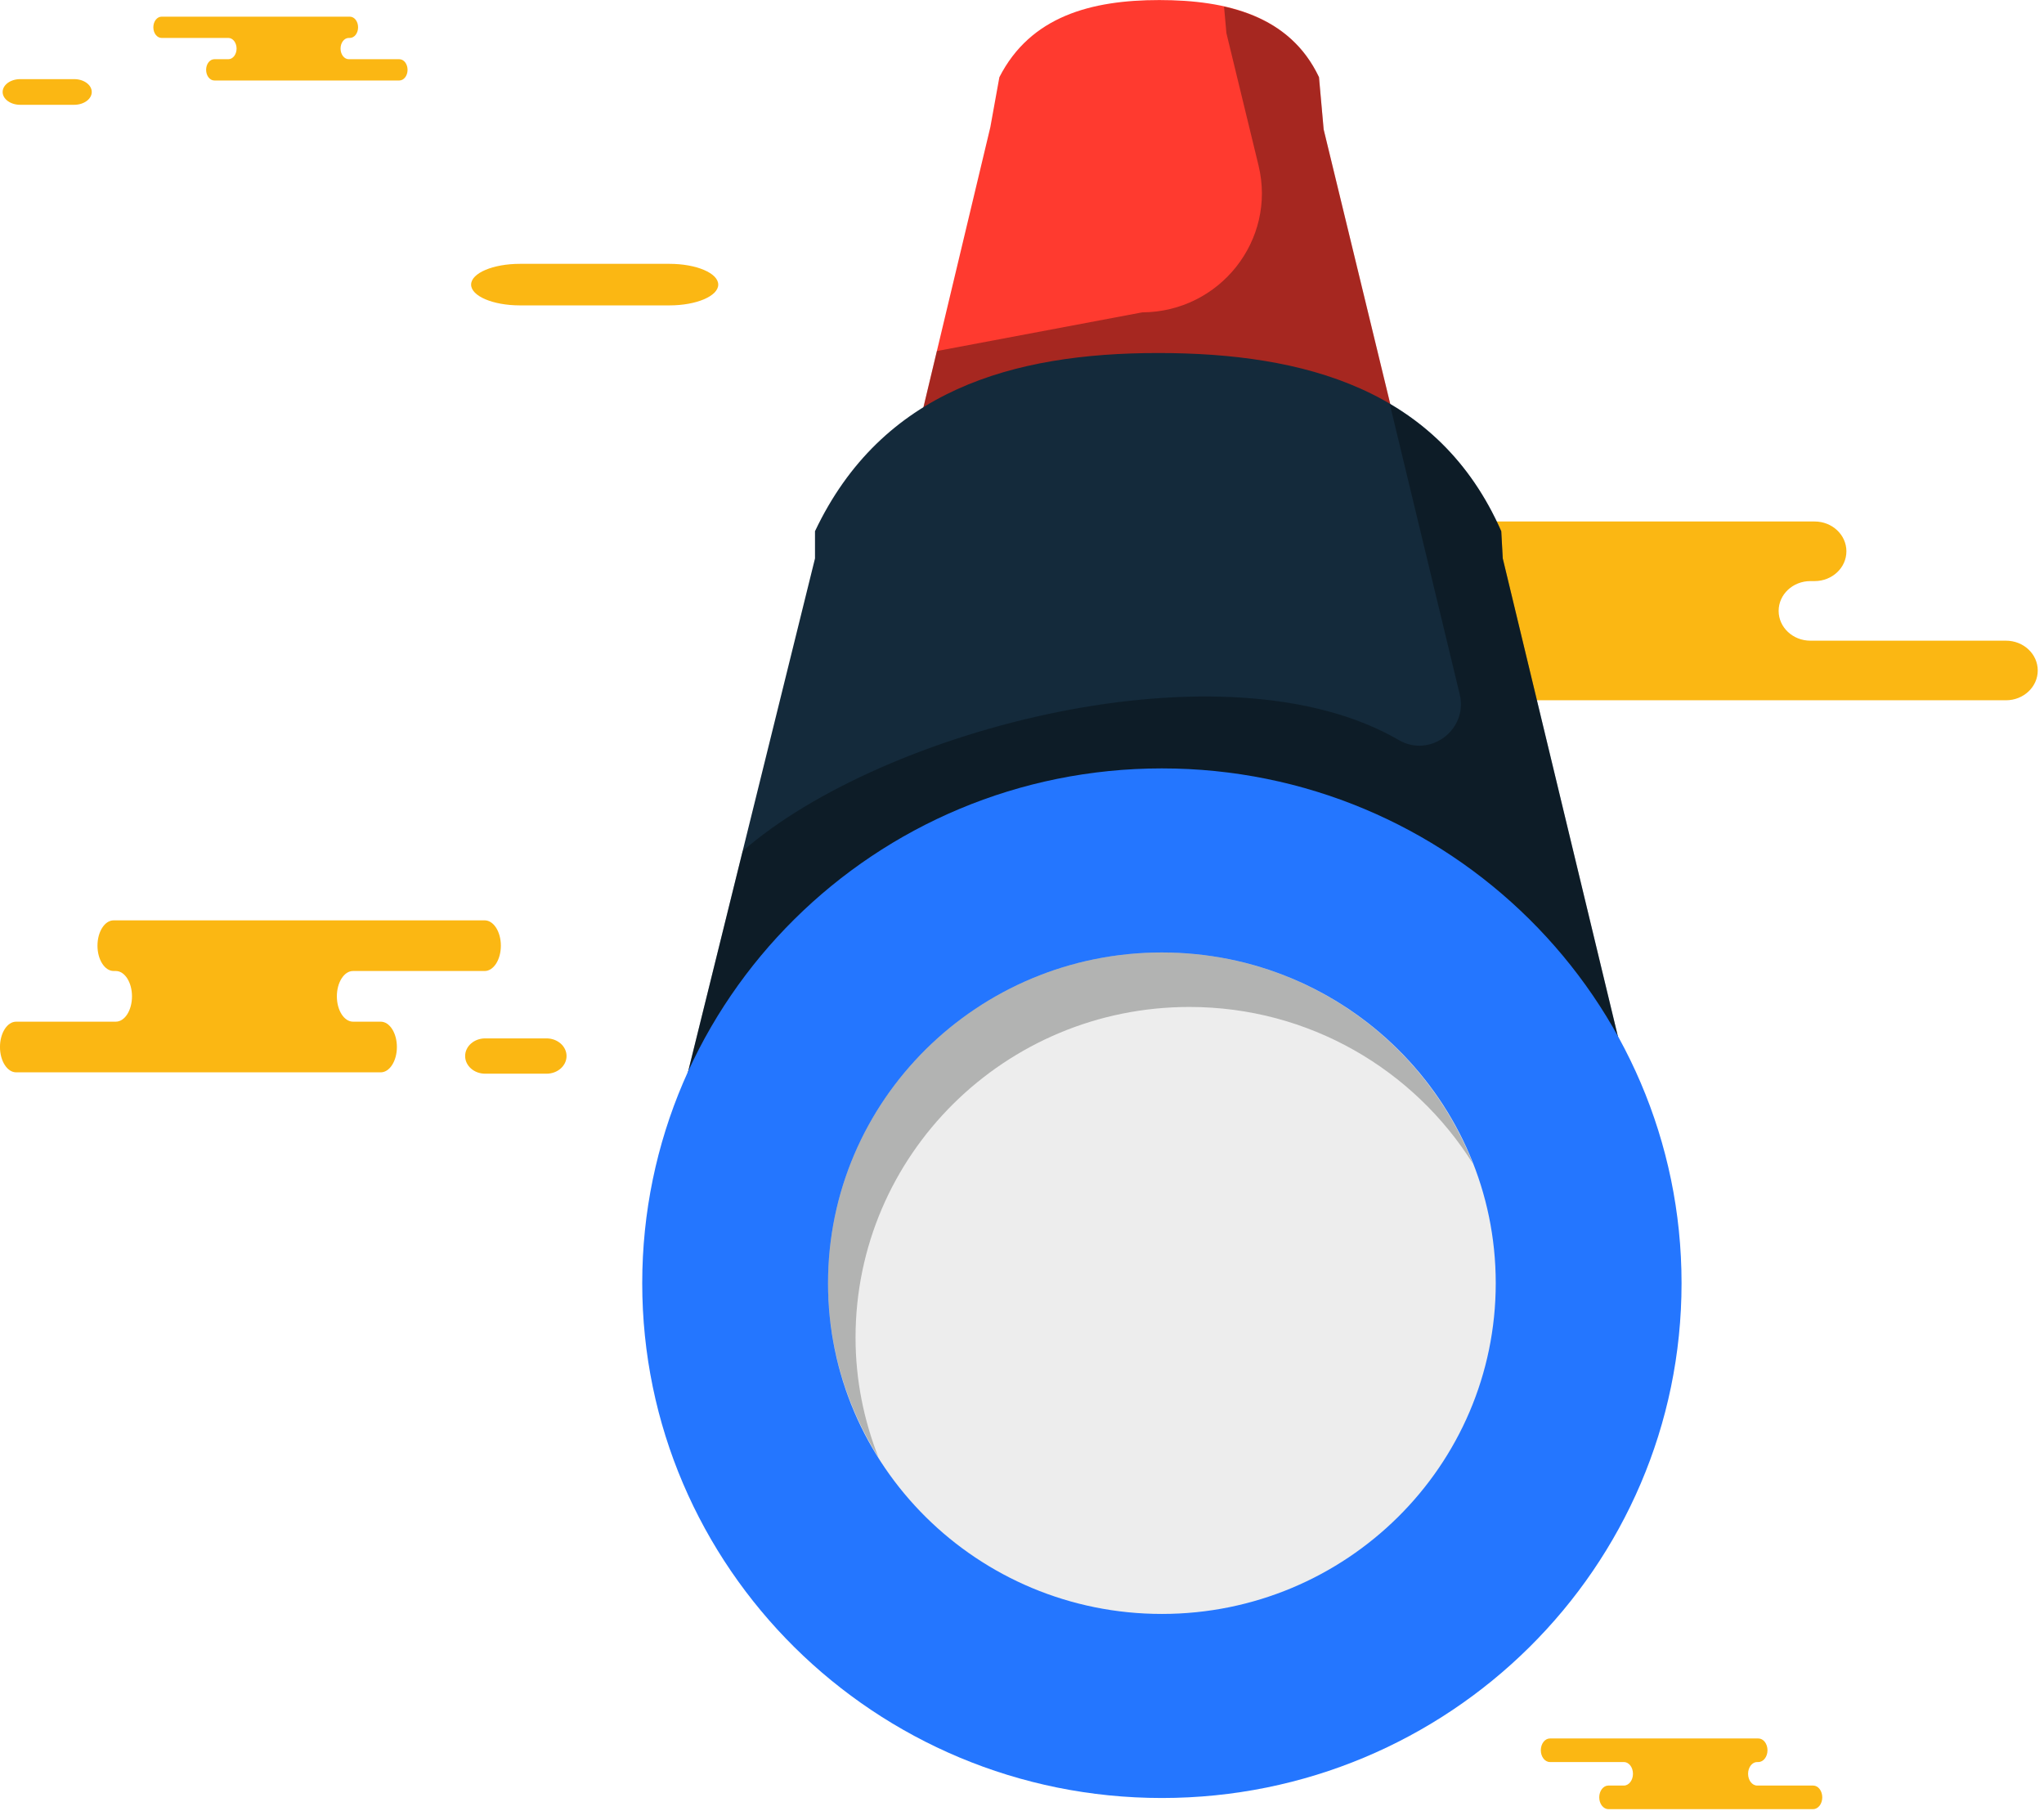 <svg xmlns="http://www.w3.org/2000/svg" xmlns:xlink="http://www.w3.org/1999/xlink" preserveAspectRatio="xMidYMid" width="219" height="194" viewBox="0 0 219 194">
  <defs>
    <style>

      .cls-3 {
        fill: #fbb713;
      }

      .cls-10 {
        fill: #ff3a2f;
      }

      .cls-11 {
        fill: #020403;
        opacity: 0.35;
      }

      .cls-12 {
        fill: #142a3b;
      }

      .cls-14 {
        fill: #2476ff;
      }

      .cls-15 {
        fill: #ededed;
      }

      .cls-16 {
        fill: #020403;
        opacity: 0.25;
      }
    </style>
  </defs>
  <g id="group-163svg">
    <path d="M71.727,32.720 C74.614,32.720 76.955,31.723 76.955,30.494 C76.955,29.265 74.614,28.268 71.727,28.268 C71.727,28.268 55.706,28.268 55.706,28.268 C52.817,28.268 50.476,29.265 50.476,30.494 C50.476,31.723 52.817,32.720 55.706,32.720 C55.706,32.720 71.727,32.720 71.727,32.720 Z" id="path-1" class="cls-3" fill-rule="evenodd"/>
    <path d="M34.964,1.786 C34.964,1.786 37.486,1.786 37.486,1.786 C37.972,1.786 38.366,2.295 38.366,2.925 C38.366,3.555 37.972,4.064 37.486,4.064 C37.486,4.064 37.369,4.064 37.369,4.064 C36.882,4.064 36.488,4.576 36.488,5.204 C36.488,5.833 36.882,6.344 37.369,6.344 C37.369,6.344 42.787,6.344 42.787,6.344 C43.274,6.344 43.667,6.855 43.667,7.482 C43.667,8.113 43.274,8.623 42.787,8.623 C42.787,8.623 36.275,8.623 36.275,8.623 C36.275,8.623 22.964,8.623 22.964,8.623 C22.478,8.623 22.084,8.113 22.084,7.482 C22.084,6.855 22.478,6.344 22.964,6.344 C22.964,6.344 24.468,6.344 24.468,6.344 C24.953,6.344 25.348,5.833 25.348,5.204 C25.348,4.576 24.953,4.064 24.468,4.064 C24.468,4.064 17.310,4.064 17.310,4.064 C16.824,4.064 16.430,3.555 16.430,2.925 C16.430,2.295 16.824,1.786 17.310,1.786 C17.310,1.786 19.002,1.786 19.002,1.786 C19.002,1.786 34.964,1.786 34.964,1.786 Z" id="path-2" class="cls-3" fill-rule="evenodd"/>
    <path d="M185.608,186.263 C185.608,186.263 188.399,186.263 188.399,186.263 C188.937,186.263 189.374,186.828 189.374,187.525 C189.374,188.222 188.937,188.787 188.399,188.787 C188.399,188.787 188.269,188.787 188.269,188.787 C187.731,188.787 187.295,189.351 187.295,190.047 C187.295,190.744 187.731,191.308 188.269,191.308 C188.269,191.308 194.269,191.308 194.269,191.308 C194.807,191.308 195.243,191.874 195.243,192.570 C195.243,193.267 194.807,193.833 194.269,193.833 C194.269,193.833 187.059,193.833 187.059,193.833 C187.059,193.833 172.322,193.833 172.322,193.833 C171.784,193.833 171.347,193.267 171.347,192.570 C171.347,191.874 171.784,191.308 172.322,191.308 C172.322,191.308 173.987,191.308 173.987,191.308 C174.525,191.308 174.961,190.744 174.961,190.047 C174.961,189.351 174.525,188.787 173.987,188.787 C173.987,188.787 166.062,188.787 166.062,188.787 C165.523,188.787 165.088,188.222 165.088,187.525 C165.088,186.828 165.523,186.263 166.062,186.263 C166.062,186.263 167.935,186.263 167.935,186.263 C167.935,186.263 185.608,186.263 185.608,186.263 Z" id="path-3" class="cls-3" fill-rule="evenodd"/>
    <path d="M7.946,11.229 C8.987,11.229 9.831,10.614 9.831,9.855 C9.831,9.095 8.987,8.478 7.946,8.478 C7.946,8.478 2.168,8.478 2.168,8.478 C1.127,8.478 0.283,9.095 0.283,9.855 C0.283,10.614 1.127,11.229 2.168,11.229 C2.168,11.229 7.946,11.229 7.946,11.229 Z" id="path-4" class="cls-3" fill-rule="evenodd"/>
    <path d="M17.144,98.608 C17.144,98.608 12.178,98.608 12.178,98.608 C11.220,98.608 10.444,99.824 10.444,101.323 C10.444,102.820 11.220,104.035 12.178,104.035 C12.178,104.035 12.409,104.035 12.409,104.035 C13.366,104.035 14.142,105.252 14.142,106.751 C14.142,108.249 13.366,109.464 12.409,109.464 C12.409,109.464 1.732,109.464 1.732,109.464 C0.774,109.464 -0.002,110.679 -0.002,112.179 C-0.002,113.677 0.774,114.892 1.732,114.892 C1.732,114.892 14.563,114.892 14.563,114.892 C14.563,114.892 40.790,114.892 40.790,114.892 C41.747,114.892 42.524,113.677 42.524,112.179 C42.524,110.679 41.747,109.464 40.790,109.464 C40.790,109.464 37.827,109.464 37.827,109.464 C36.869,109.464 36.093,108.249 36.093,106.751 C36.093,105.252 36.869,104.035 37.827,104.035 C37.827,104.035 51.929,104.035 51.929,104.035 C52.888,104.035 53.664,102.820 53.664,101.323 C53.664,99.824 52.888,98.608 51.929,98.608 C51.929,98.608 48.597,98.608 48.597,98.608 C48.597,98.608 17.144,98.608 17.144,98.608 Z" id="path-5" class="cls-3" fill-rule="evenodd"/>
    <path d="M51.981,115.038 C50.796,115.038 49.836,114.191 49.836,113.146 C49.836,112.101 50.796,111.255 51.981,111.255 C51.981,111.255 58.556,111.255 58.556,111.255 C59.741,111.255 60.701,112.101 60.701,113.146 C60.701,114.191 59.741,115.038 58.556,115.038 C58.556,115.038 51.981,115.038 51.981,115.038 Z" id="path-6" class="cls-3" fill-rule="evenodd"/>
    <path d="M184.679,55.874 C184.679,55.874 194.426,55.874 194.426,55.874 C196.306,55.874 197.829,57.304 197.829,59.067 C197.829,60.829 196.306,62.259 194.426,62.259 C194.426,62.259 193.972,62.259 193.972,62.259 C192.092,62.259 190.569,63.688 190.569,65.452 C190.569,67.215 192.092,68.644 193.972,68.644 C193.972,68.644 214.927,68.644 214.927,68.644 C216.807,68.644 218.330,70.074 218.330,71.836 C218.330,73.600 216.807,75.028 214.927,75.028 C214.927,75.028 189.745,75.028 189.745,75.028 C189.745,75.028 138.272,75.028 138.272,75.028 C136.393,75.028 134.870,73.600 134.870,71.836 C134.870,70.074 136.393,68.644 138.272,68.644 C138.272,68.644 144.088,68.644 144.088,68.644 C145.968,68.644 147.491,67.215 147.491,65.452 C147.491,63.688 145.968,62.259 144.088,62.259 C144.088,62.259 116.411,62.259 116.411,62.259 C114.531,62.259 113.007,60.829 113.007,59.067 C113.007,57.304 114.531,55.874 116.411,55.874 C116.411,55.874 122.952,55.874 122.952,55.874 C122.952,55.874 184.679,55.874 184.679,55.874 Z" id="path-7" class="cls-3" fill-rule="evenodd"/>
    <path d="M149.059,43.710 C149.059,43.710 141.820,13.867 141.820,13.867 C141.820,13.867 141.320,8.269 141.320,8.269 C138.198,1.676 131.470,0.006 124.201,0.006 C116.933,0.006 110.409,1.741 107.076,8.269 C107.076,8.269 106.107,13.625 106.107,13.625 C106.107,13.625 98.866,43.949 98.866,43.949 C98.866,43.949 149.059,43.710 149.059,43.710 Z" id="path-8" class="cls-10" fill-rule="evenodd"/>
    <path d="M141.820,13.866 C141.820,13.866 141.320,8.269 141.320,8.269 C139.236,3.869 135.532,1.691 131.148,0.709 C131.148,0.709 131.401,3.547 131.401,3.547 C131.401,3.547 134.842,17.726 134.842,17.726 C136.783,25.726 130.686,33.427 122.381,33.467 C122.381,33.467 100.380,37.611 100.380,37.611 C100.380,37.611 98.866,43.949 98.866,43.949 C98.866,43.949 149.060,43.710 149.060,43.710 C149.060,43.710 141.820,13.866 141.820,13.866 Z" id="path-9" class="cls-11" fill-rule="evenodd"/>
    <path d="M124.488,85.247 C146.668,85.247 164.573,94.709 174.714,116.721 C174.714,116.721 161.010,59.832 161.010,59.832 C161.010,59.832 160.849,56.914 160.849,56.914 C154.140,41.675 139.696,37.823 124.086,37.823 C108.475,37.823 94.469,41.838 87.321,56.914 C87.321,56.914 87.321,59.832 87.321,59.832 C87.321,59.832 71.743,122.840 71.743,122.840 C79.153,100.999 99.944,85.247 124.488,85.247 Z" id="path-10" class="cls-12" fill-rule="evenodd"/>
    <path d="M161.010,59.832 C161.010,59.832 160.849,56.914 160.849,56.914 C158.055,50.567 153.905,46.215 148.901,43.275 C148.901,43.275 156.401,74.408 156.401,74.408 C157.304,78.161 153.237,81.245 149.878,79.293 C131.317,68.498 94.597,78.074 79.567,91.190 C79.567,91.190 71.743,122.840 71.743,122.840 C79.153,100.999 99.944,85.247 124.488,85.247 C146.668,85.247 164.573,94.709 174.714,116.721 C174.714,116.721 161.010,59.832 161.010,59.832 Z" id="path-11" class="cls-11" fill-rule="evenodd"/>
    <path d="M180.166,137.484 C180.166,167.947 155.238,192.641 124.488,192.641 C93.739,192.641 68.810,167.947 68.810,137.484 C68.810,107.022 93.739,82.328 124.488,82.328 C155.238,82.328 180.166,107.022 180.166,137.484 Z" id="path-12" class="cls-14" fill-rule="evenodd"/>
    <path d="M160.258,137.484 C160.258,157.056 144.243,172.920 124.488,172.920 C104.733,172.920 88.718,157.056 88.718,137.484 C88.718,117.914 104.733,102.049 124.488,102.049 C144.243,102.049 160.258,117.914 160.258,137.484 Z" id="path-13" class="cls-15" fill-rule="evenodd"/>
    <path d="M91.665,143.322 C91.665,123.752 107.679,107.887 127.434,107.887 C140.275,107.887 151.501,114.613 157.811,124.677 C152.624,111.446 139.678,102.049 124.488,102.049 C104.733,102.049 88.718,117.914 88.718,137.484 C88.718,144.335 90.713,150.709 94.112,156.130 C92.553,152.154 91.665,147.845 91.665,143.322 Z" id="path-14" class="cls-16" fill-rule="evenodd"/>
  </g>
</svg>
